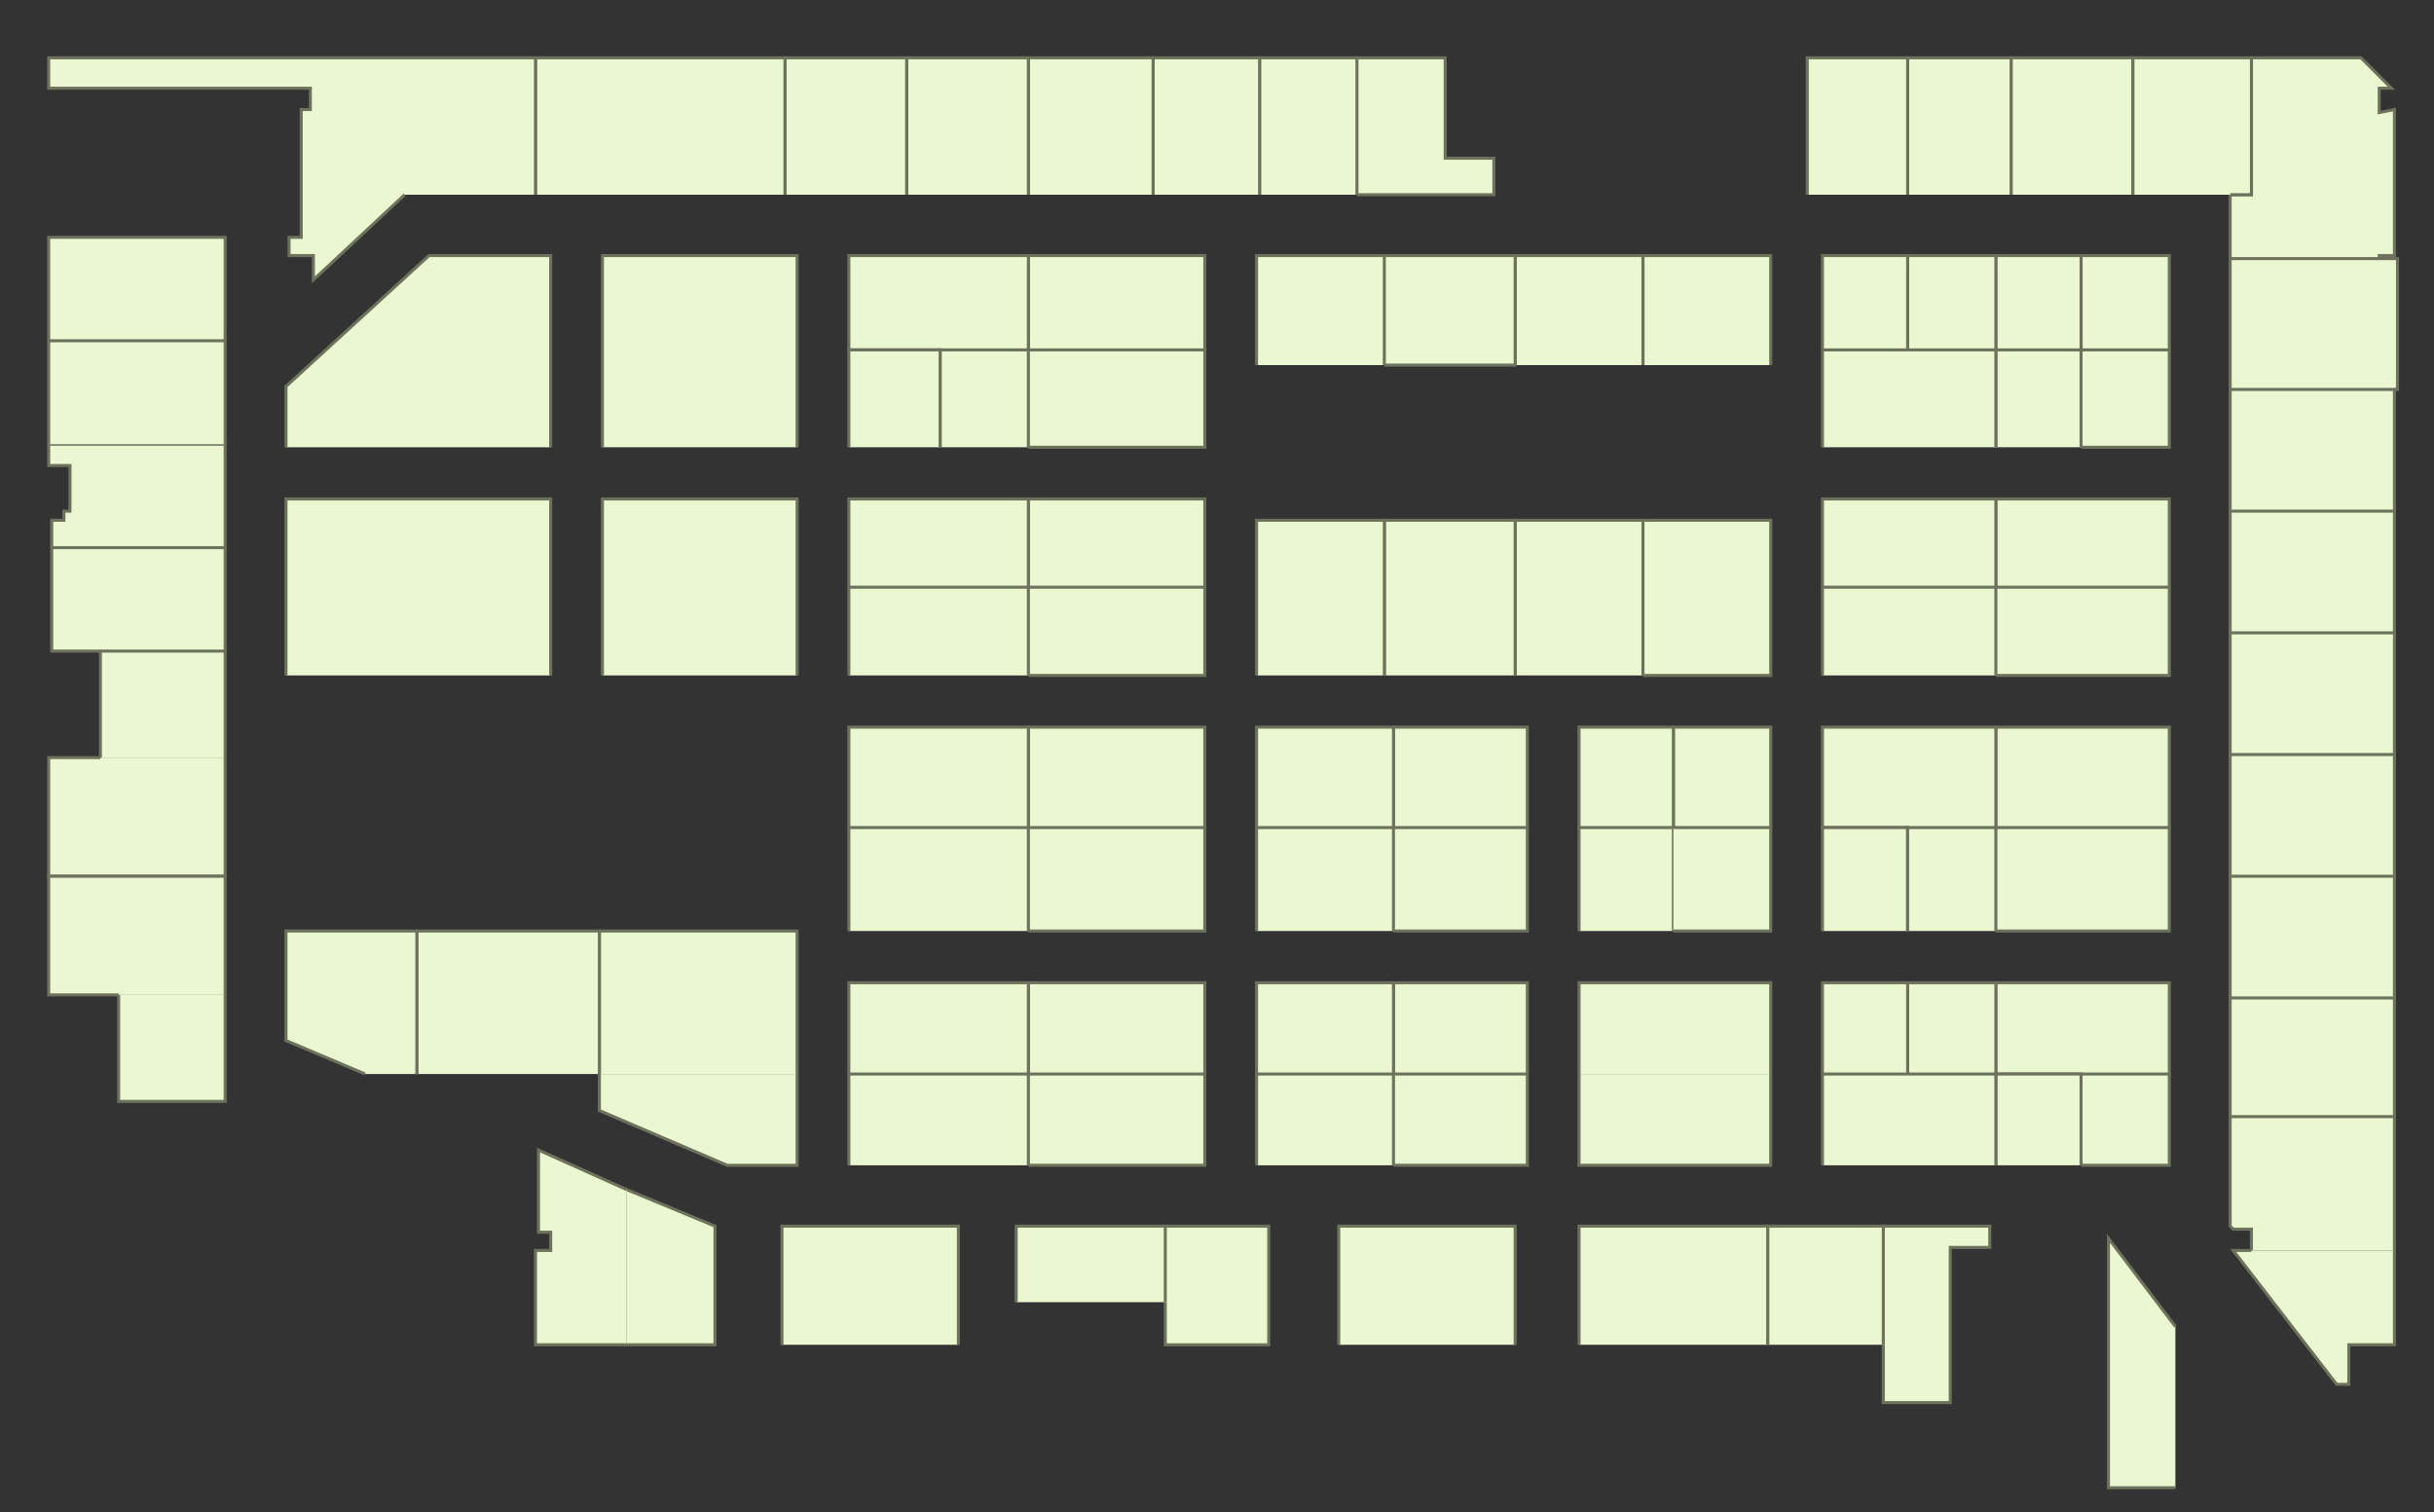 <?xml version="1.0" encoding="utf-8" ?>
<svg baseProfile="full" height="497" version="1.1" width="800" xmlns="http://www.w3.org/2000/svg" xmlns:ev="http://www.w3.org/2001/xml-events" xmlns:xlink="http://www.w3.org/1999/xlink"><rect width="100%" height="100%" fill="#333333" stroke="none"/><defs /><g id="3A01" stroke="red"><polyline fill="#ebf7d1" points="734,85 733,85 733,64 740,64 740,19 776,19 786,29 782,29 782,37 787,36 787,84 782,84 782,85" stroke="#6d725c" /></g><g id="3A03" stroke="red"><polyline fill="#ebf7d1" points="701,64 701,19 740,19 740,64 733,64" stroke="#6d725c" /></g><g id="3A04" stroke="red"><polyline fill="#ebf7d1" points="733,128 733,85 734,85 782,85 788,85 788,128 787,128" stroke="#6d725c" /></g><g id="3A05" stroke="red"><polyline fill="#ebf7d1" points="661,64 661,19 701,19 701,64" stroke="#6d725c" /></g><g id="3A06A" stroke="red"><polyline fill="#ebf7d1" points="684,115 684,84 713,84 713,115" stroke="#6d725c" /></g><g id="3A06B" stroke="red"><polyline fill="#ebf7d1" points="656,115 656,84 684,84 684,115" stroke="#6d725c" /></g><g id="3A07" stroke="red"><polyline fill="#ebf7d1" points="627,64 627,19 661,19 661,64" stroke="#6d725c" /></g><g id="3A08A" stroke="red"><polyline fill="#ebf7d1" points="627,115 627,84 656,84 656,115" stroke="#6d725c" /></g><g id="3A08B" stroke="red"><polyline fill="#ebf7d1" points="599,115 599,84 627,84 627,115" stroke="#6d725c" /></g><g id="3A09" stroke="red"><polyline fill="#ebf7d1" points="594,64 594,19 627,19 627,64" stroke="#6d725c" /></g><g id="3A10" stroke="red"><polyline fill="#ebf7d1" points="540,120 540,84 582,84 582,120" stroke="#6d725c" /></g><g id="3A11" stroke="red"><polyline fill="#ebf7d1" points="446,19 475,19 475,52 491,52 491,64 446,64" stroke="#6d725c" /></g><g id="3A12" stroke="red"><polyline fill="#ebf7d1" points="498,120 498,84 540,84 540,120" stroke="#6d725c" /></g><g id="3A13" stroke="red"><polyline fill="#ebf7d1" points="414,64 414,19 446,19 446,64" stroke="#6d725c" /></g><g id="3A14" stroke="red"><polyline fill="#ebf7d1" points="455,84 455,84 498,84 498,120 455,120" stroke="#6d725c" /></g><g id="3A15" stroke="red"><polyline fill="#ebf7d1" points="379,64 379,19 414,19 414,64" stroke="#6d725c" /></g><g id="3A16" stroke="red"><polyline fill="#ebf7d1" points="413,120 413,84 455,84 455,120" stroke="#6d725c" /></g><g id="3A17" stroke="red"><polyline fill="#ebf7d1" points="338,64 338,19 379,19 379,64" stroke="#6d725c" /></g><g id="3A18" stroke="red"><polyline fill="#ebf7d1" points="338,115 338,84 396,84 396,115" stroke="#6d725c" /></g><g id="3A19" stroke="red"><polyline fill="#ebf7d1" points="298,64 298,19 338,19 338,64" stroke="#6d725c" /></g><g id="3A20" stroke="red"><polyline fill="#ebf7d1" points="309,115 279,115 279,84 338,84 338,115" stroke="#6d725c" /></g><g id="3A21" stroke="red"><polyline fill="#ebf7d1" points="198,222 198,164 262,164 262,222" stroke="#6d725c" /></g><g id="3A22" stroke="red"><polyline fill="#ebf7d1" points="198,147 198,84 262,84 262,147" stroke="#6d725c" /></g><g id="3A23" stroke="red"><polyline fill="#ebf7d1" points="258,64 258,19 298,19 298,64" stroke="#6d725c" /></g><g id="3A25" stroke="red"><polyline fill="#ebf7d1" points="176,64 176,19 258,19 258,64" stroke="#6d725c" /></g><g id="3A26" stroke="red"><polyline fill="#ebf7d1" points="94,147 94,127 141,84 181,84 181,147" stroke="#6d725c" /></g><g id="3A27" stroke="red"><polyline fill="#ebf7d1" points="133,64 103,92 103,84 95,84 95,78 99,78 99,36 102,36 102,29 16,29 16,19 176,19 176,64" stroke="#6d725c" /></g><g id="3A28" stroke="red"><polyline fill="#ebf7d1" points="16,112 16,78 74,78 74,112" stroke="#6d725c" /></g><g id="3B01" stroke="red"><polyline fill="#ebf7d1" points="733,168 733,168 733,128 787,128 787,168" stroke="#6d725c" /></g><g id="3B02" stroke="red"><polyline fill="#ebf7d1" points="733,208 733,168 787,168 787,208" stroke="#6d725c" /></g><g id="3B03A" stroke="red"><polyline fill="#ebf7d1" points="684,115 713,115 713,147 684,147" stroke="#6d725c" /></g><g id="3B03B" stroke="red"><polyline fill="#ebf7d1" points="656,147 656,115 684,115 684,147" stroke="#6d725c" /></g><g id="3B04" stroke="red"><polyline fill="#ebf7d1" points="656,193 656,164 713,164 713,193" stroke="#6d725c" /></g><g id="3B05" stroke="red"><polyline fill="#ebf7d1" points="599,147 599,115 627,115 656,115 656,147" stroke="#6d725c" /></g><g id="3B06" stroke="red"><polyline fill="#ebf7d1" points="599,193 599,164 656,164 656,193" stroke="#6d725c" /></g><g id="3B07" stroke="red"><polyline fill="#ebf7d1" points="338,115 396,115 396,147 338,147" stroke="#6d725c" /></g><g id="3B08" stroke="red"><polyline fill="#ebf7d1" points="338,193 338,164 396,164 396,193" stroke="#6d725c" /></g><g id="3B09A" stroke="red"><polyline fill="#ebf7d1" points="309,147 309,115 338,115 338,147" stroke="#6d725c" /></g><g id="3B09B" stroke="red"><polyline fill="#ebf7d1" points="279,147 279,115 309,115 309,147" stroke="#6d725c" /></g><g id="3B10" stroke="red"><polyline fill="#ebf7d1" points="279,193 279,164 338,164 338,193" stroke="#6d725c" /></g><g id="3B16" stroke="red"><polyline fill="#ebf7d1" points="17,180 17,171 21,171 21,168 23,168 23,153 16,153 16,146 74,146 74,180" stroke="#6d725c" /></g><g id="3B19" stroke="red"><polyline fill="#ebf7d1" points="16,146 16,112 74,112 74,146" stroke="#6d725c" /></g><g id="3C01" stroke="red"><polyline fill="#ebf7d1" points="733,248 733,208 787,208 787,248" stroke="#6d725c" /></g><g id="3C02" stroke="red"><polyline fill="#ebf7d1" points="733,288 733,248 733,248 787,248 787,288" stroke="#6d725c" /></g><g id="3C03" stroke="red"><polyline fill="#ebf7d1" points="656,193 713,193 713,222 656,222" stroke="#6d725c" /></g><g id="3C04" stroke="red"><polyline fill="#ebf7d1" points="656,272 656,239 713,239 713,272" stroke="#6d725c" /></g><g id="3C05" stroke="red"><polyline fill="#ebf7d1" points="599,222 599,193 656,193 656,222" stroke="#6d725c" /></g><g id="3C06" stroke="red"><polyline fill="#ebf7d1" points="627,272 599,272 599,239 656,239 656,272" stroke="#6d725c" /></g><g id="3C07" stroke="red"><polyline fill="#ebf7d1" points="540,171 582,171 582,222 540,222" stroke="#6d725c" /></g><g id="3C08A" stroke="red"><polyline fill="#ebf7d1" points="550,272 550,239 582,239 582,272" stroke="#6d725c" /></g><g id="3C08B" stroke="red"><polyline fill="#ebf7d1" points="519,272 519,239 550,239 550,272" stroke="#6d725c" /></g><g id="3C09" stroke="red"><polyline fill="#ebf7d1" points="498,222 498,171 540,171 540,222" stroke="#6d725c" /></g><g id="3C10" stroke="red"><polyline fill="#ebf7d1" points="458,272 458,239 502,239 502,272" stroke="#6d725c" /></g><g id="3C11" stroke="red"><polyline fill="#ebf7d1" points="455,222 455,171 498,171 498,222" stroke="#6d725c" /></g><g id="3C12" stroke="red"><polyline fill="#ebf7d1" points="413,272 413,239 458,239 458,272" stroke="#6d725c" /></g><g id="3C13" stroke="red"><polyline fill="#ebf7d1" points="413,222 413,171 455,171 455,222" stroke="#6d725c" /></g><g id="3C14" stroke="red"><polyline fill="#ebf7d1" points="338,272 338,239 396,239 396,272" stroke="#6d725c" /></g><g id="3C15" stroke="red"><polyline fill="#ebf7d1" points="338,193 396,193 396,222 338,222" stroke="#6d725c" /></g><g id="3C16" stroke="red"><polyline fill="#ebf7d1" points="279,272 279,239 338,239 338,272" stroke="#6d725c" /></g><g id="3C17" stroke="red"><polyline fill="#ebf7d1" points="279,222 279,193 338,193 338,222" stroke="#6d725c" /></g><g id="3C25" stroke="red"><polyline fill="#ebf7d1" points="94,222 94,164 181,164 181,222" stroke="#6d725c" /></g><g id="3C27" stroke="red"><polyline fill="#ebf7d1" points="33,214 33,214 17,214 17,180 74,180 74,214" stroke="#6d725c" /></g><g id="3C28" stroke="red"><polyline fill="#ebf7d1" points="33,249 33,214 74,214 74,249" stroke="#6d725c" /></g><g id="3C30" stroke="red"><polyline fill="#ebf7d1" points="74,249 74,288 16,288 16,249 33,249" stroke="#6d725c" /></g><g id="3D01" stroke="red"><polyline fill="#ebf7d1" points="733,328 733,288 787,288 787,328" stroke="#6d725c" /></g><g id="3D02" stroke="red"><polyline fill="#ebf7d1" points="733,367 733,328 787,328 787,367" stroke="#6d725c" /></g><g id="3D03" stroke="red"><polyline fill="#ebf7d1" points="656,272 713,272 713,306 656,306" stroke="#6d725c" /></g><g id="3D04" stroke="red"><polyline fill="#ebf7d1" points="684,353 656,353 656,323 713,323 713,353" stroke="#6d725c" /></g><g id="3D05A" stroke="red"><polyline fill="#ebf7d1" points="599,306 599,272 627,272 627,306" stroke="#6d725c" /></g><g id="3D05B" stroke="red"><polyline fill="#ebf7d1" points="627,306 627,272 656,272 656,306" stroke="#6d725c" /></g><g id="3D06A" stroke="red"><polyline fill="#ebf7d1" points="627,353 627,323 656,323 656,353" stroke="#6d725c" /></g><g id="3D06B" stroke="red"><polyline fill="#ebf7d1" points="599,353 599,323 627,323 627,353" stroke="#6d725c" /></g><g id="3D07A" stroke="red"><polyline fill="#ebf7d1" points="519,306 519,272 550,272 550,306" stroke="#6d725c" /></g><g id="3D07B" stroke="red"><polyline fill="#ebf7d1" points="550,272 582,272 582,306 550,306" stroke="#6d725c" /></g><g id="3D08" stroke="red"><polyline fill="#ebf7d1" points="519,353 519,323 582,323 582,353" stroke="#6d725c" /></g><g id="3D09" stroke="red"><polyline fill="#ebf7d1" points="458,272 502,272 502,306 458,306" stroke="#6d725c" /></g><g id="3D10" stroke="red"><polyline fill="#ebf7d1" points="458,353 458,323 502,323 502,353" stroke="#6d725c" /></g><g id="3D11" stroke="red"><polyline fill="#ebf7d1" points="413,306 413,272 458,272 458,306" stroke="#6d725c" /></g><g id="3D12" stroke="red"><polyline fill="#ebf7d1" points="413,353 413,323 458,323 458,353" stroke="#6d725c" /></g><g id="3D13" stroke="red"><polyline fill="#ebf7d1" points="338,272 396,272 396,306 338,306" stroke="#6d725c" /></g><g id="3D14" stroke="red"><polyline fill="#ebf7d1" points="338,353 338,323 396,323 396,353" stroke="#6d725c" /></g><g id="3D15" stroke="red"><polyline fill="#ebf7d1" points="279,306 279,272 338,272 338,306" stroke="#6d725c" /></g><g id="3D16" stroke="red"><polyline fill="#ebf7d1" points="279,353 279,323 338,323 338,353" stroke="#6d725c" /></g><g id="3D18" stroke="red"><polyline fill="#ebf7d1" points="197,353 197,306 262,306 262,353" stroke="#6d725c" /></g><g id="3D20" stroke="red"><polyline fill="#ebf7d1" points="137,353 137,323 137,306 197,306 197,353" stroke="#6d725c" /></g><g id="3D21" stroke="red"><polyline fill="#ebf7d1" points="39,327 16,327 16,288 74,288 74,327" stroke="#6d725c" /></g><g id="3D22" stroke="red"><polyline fill="#ebf7d1" points="120,353 94,342 94,306 137,306 137,323 137,353" stroke="#6d725c" /></g><g id="3D24" stroke="red"><polyline fill="#ebf7d1" points="74,327 74,362 39,362 39,327" stroke="#6d725c" /></g><g id="3E01" stroke="red"><polyline fill="#ebf7d1" points="740,411 740,404 734,404 733,403 733,367 787,367 787,411" stroke="#6d725c" /></g><g id="3E02" stroke="red"><polyline fill="#ebf7d1" points="787,411 787,442 772,442 772,455 768,455 734,411 740,411" stroke="#6d725c" /></g><g id="3E03A" stroke="red"><polyline fill="#ebf7d1" points="684,353 713,353 713,383 684,383" stroke="#6d725c" /></g><g id="3E03B" stroke="red"><polyline fill="#ebf7d1" points="656,383 656,353 684,353 684,383" stroke="#6d725c" /></g><g id="3E04" stroke="red"><polyline fill="#ebf7d1" points="715,489 693,489 693,407 715,436" stroke="#6d725c" /></g><g id="3E06" stroke="red"><polyline fill="#ebf7d1" points="619,403 654,403 654,410 641,410 641,461 619,461 619,442" stroke="#6d725c" /></g><g id="3E07" stroke="red"><polyline fill="#ebf7d1" points="599,383 599,353 627,353 656,353 656,383" stroke="#6d725c" /></g><g id="3E08" stroke="red"><polyline fill="#ebf7d1" points="581,442 581,403 619,403 619,442" stroke="#6d725c" /></g><g id="3E09" stroke="red"><polyline fill="#ebf7d1" points="582,353 582,383 519,383 519,353" stroke="#6d725c" /></g><g id="3E10" stroke="red"><polyline fill="#ebf7d1" points="519,442 519,403 581,403 581,442" stroke="#6d725c" /></g><g id="3E11" stroke="red"><polyline fill="#ebf7d1" points="458,353 502,353 502,383 458,383" stroke="#6d725c" /></g><g id="3E12" stroke="red"><polyline fill="#ebf7d1" points="440,442 440,403 498,403 498,442" stroke="#6d725c" /></g><g id="3E13" stroke="red"><polyline fill="#ebf7d1" points="413,383 413,353 458,353 458,383" stroke="#6d725c" /></g><g id="3E14" stroke="red"><polyline fill="#ebf7d1" points="383,403 383,403 417,403 417,442 383,442 383,428" stroke="#6d725c" /></g><g id="3E15" stroke="red"><polyline fill="#ebf7d1" points="338,353 396,353 396,383 338,383" stroke="#6d725c" /></g><g id="3E16" stroke="red"><polyline fill="#ebf7d1" points="334,428 334,403 383,403 383,428" stroke="#6d725c" /></g><g id="3E17" stroke="red"><polyline fill="#ebf7d1" points="279,383 279,353 338,353 338,383" stroke="#6d725c" /></g><g id="3E18" stroke="red"><polyline fill="#ebf7d1" points="257,442 257,403 315,403 315,442" stroke="#6d725c" /></g><g id="3E19" stroke="red"><polyline fill="#ebf7d1" points="262,353 262,383 239,383 197,365 197,353" stroke="#6d725c" /></g><g id="3E20" stroke="red"><polyline fill="#ebf7d1" points="206,391 235,403 235,442 206,442" stroke="#6d725c" /></g><g id="3E22" stroke="red"><polyline fill="#ebf7d1" points="206,442 176,442 176,411 181,411 181,405 177,405 177,378 206,391" stroke="#6d725c" /></g></svg>
